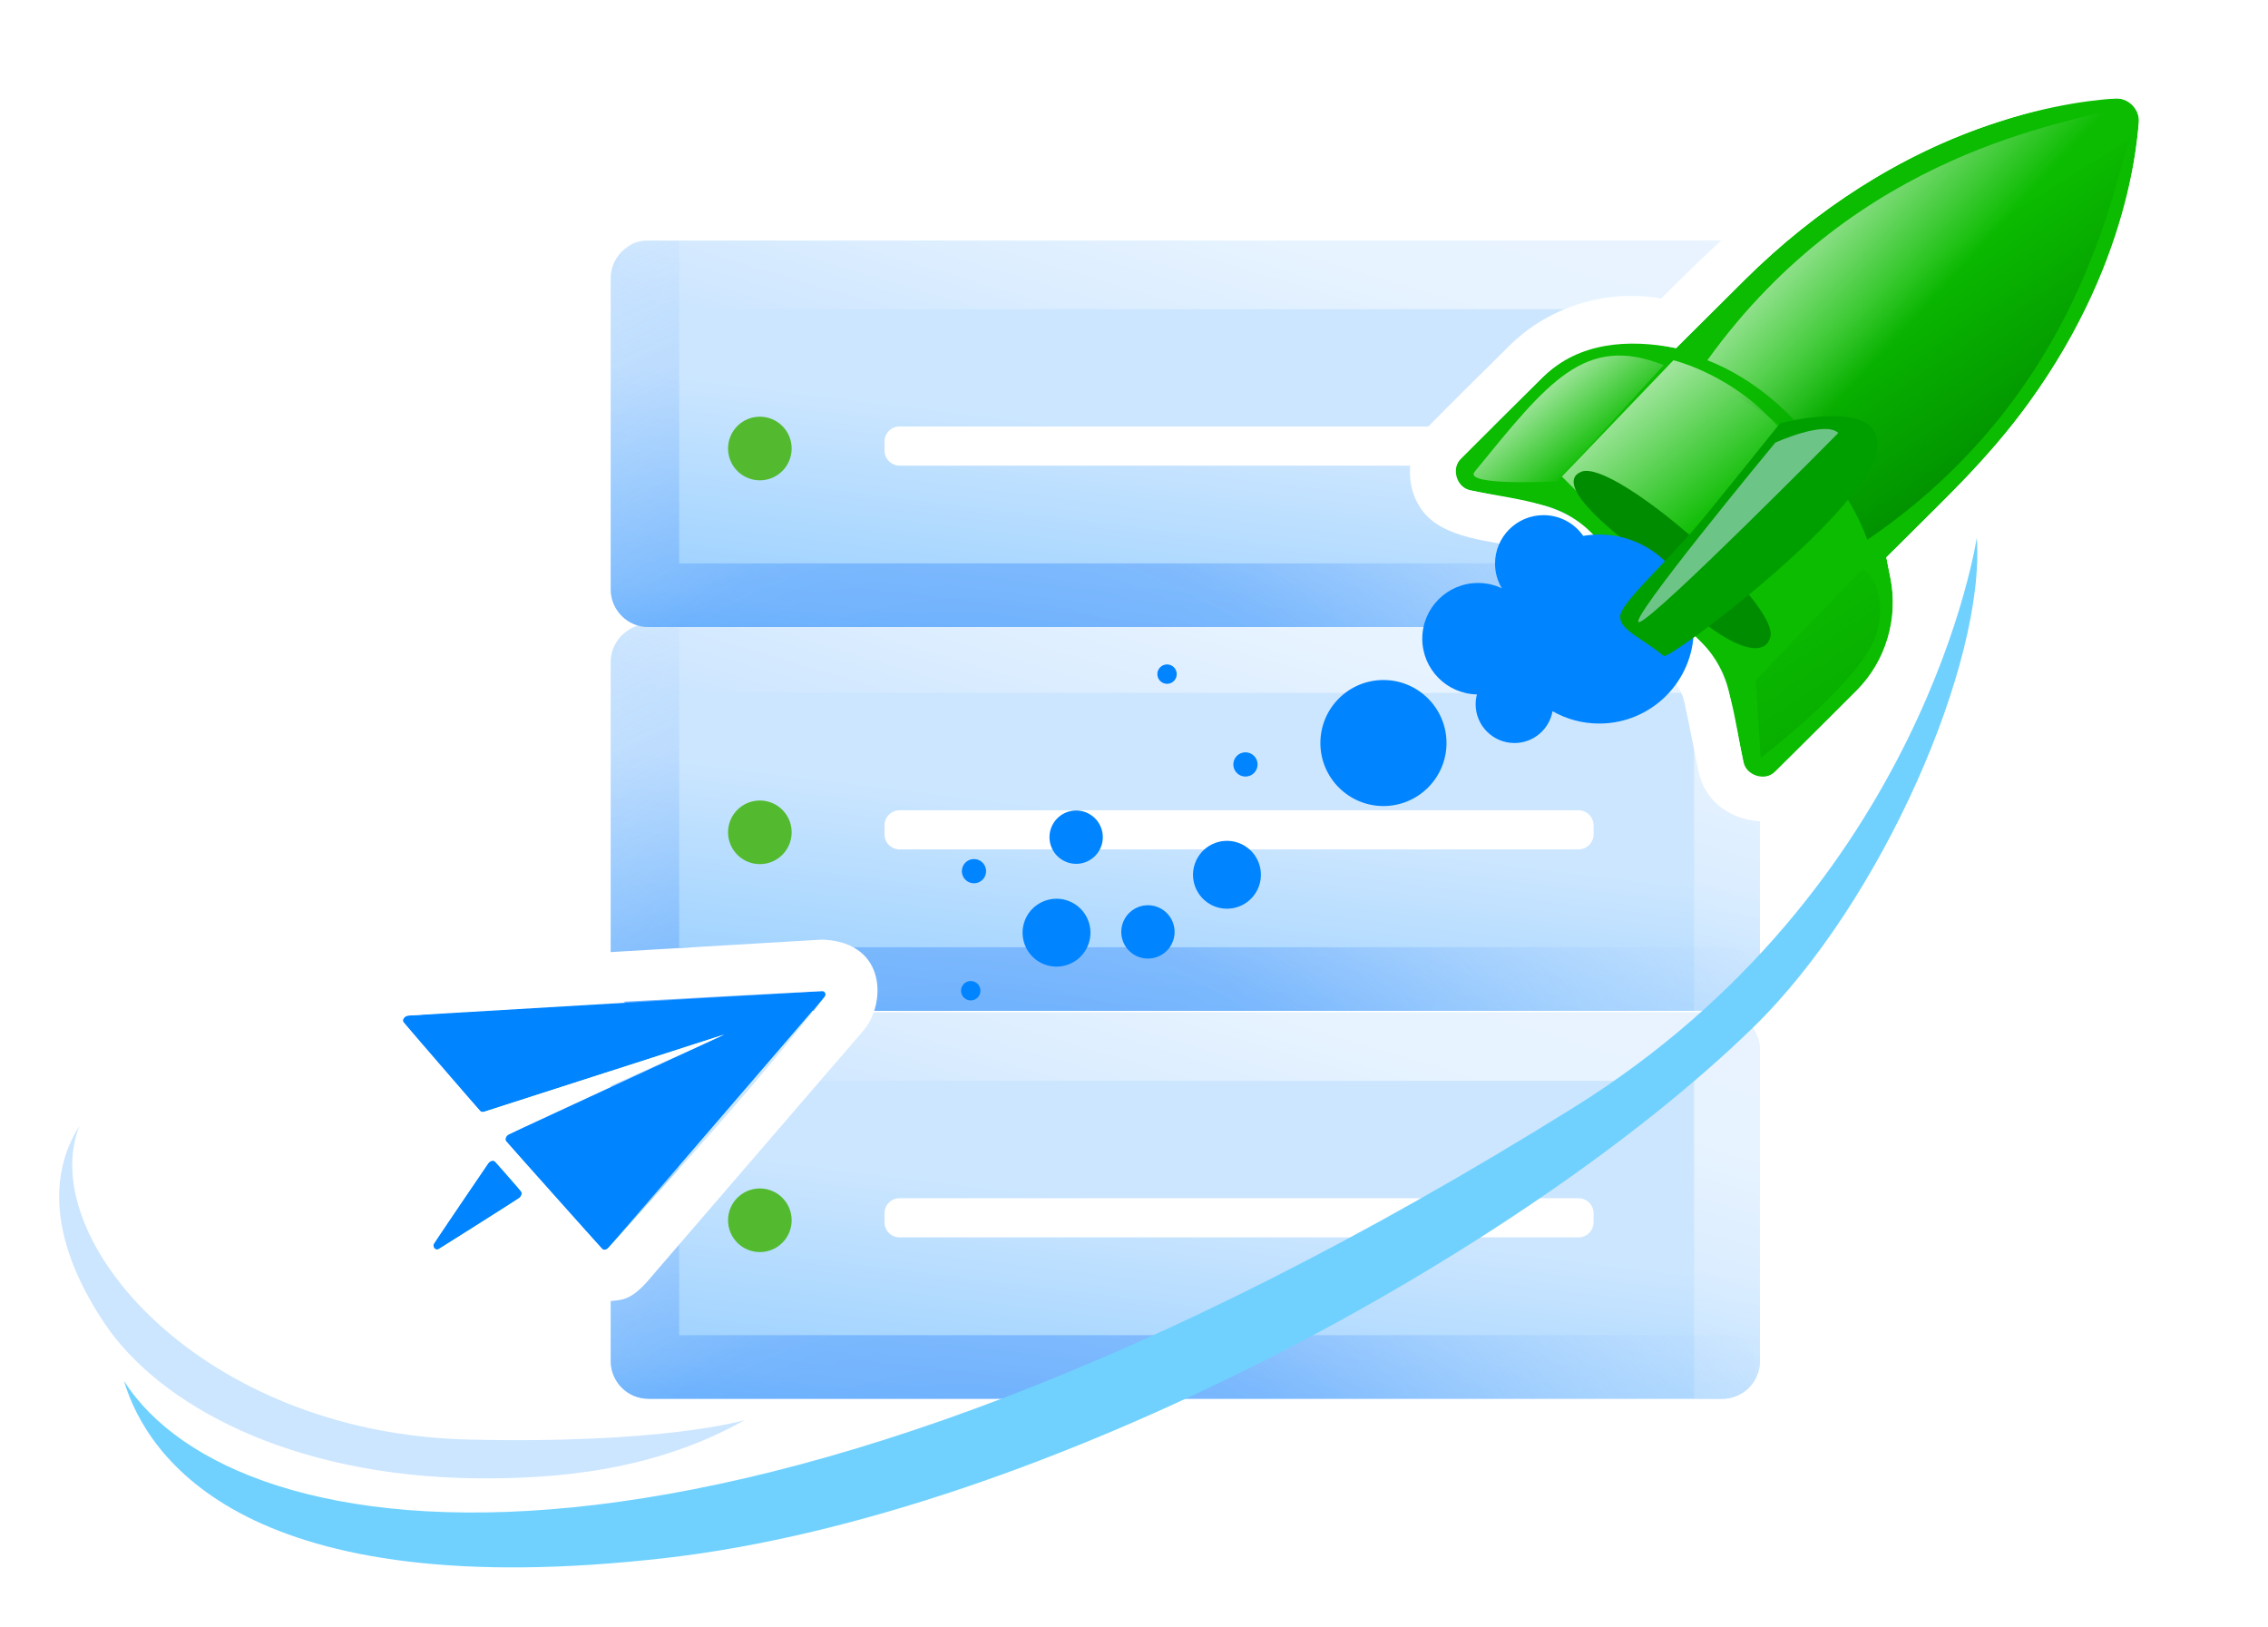 <?xml version="1.0" ?><!DOCTYPE svg  PUBLIC '-//W3C//DTD SVG 1.1//EN'  'http://www.w3.org/Graphics/SVG/1.1/DTD/svg11.dtd'><svg height="100%" style="fill-rule:evenodd;clip-rule:evenodd;stroke-linejoin:round;stroke-miterlimit:1.414;" version="1.1" viewBox="0 0 523 375" width="100%" xml:space="preserve" xmlns="http://www.w3.org/2000/svg" xmlns:serif="http://www.serif.com/" xmlns:xlink="http://www.w3.org/1999/xlink"><rect height="373.876" id="_18.-Resource-Scaling" style="fill:none;" width="522.165" x="0.587" y="0.655"/><g id="Hosing"><g id="Group-1-copy-3"><g id="Group-1-copy"><path d="M405.837,242.099c0,-4.798 -3.896,-8.693 -8.694,-8.693l-247.62,0c-4.798,0 -8.694,3.895 -8.694,8.693l0,71.692c0,4.798 3.896,8.693 8.694,8.693l247.62,0c4.798,0 8.694,-3.895 8.694,-8.693l0,-71.692Z" id="Rounded-Rectangle-1-copy-7" style="fill:url(#_Linear1);"/><path d="M390.651,322.484l0,-73.295l-242.025,0c-3.358,0 -6.085,-2.726 -6.085,-6.085l0,-3.613c0,-3.358 2.726,-6.085 6.085,-6.085l248.517,0c4.424,0 8.079,3.311 8.624,7.587l0.013,0.108l0.012,0.11l0.01,0.11l0.009,0.11l0.008,0.11l0.006,0.111l0.005,0.111l0.004,0.112l0.002,0.112l0.001,0.112l0,71.692c0,4.798 -3.896,8.693 -8.694,8.693l-6.492,0Z" id="Rounded-Rectangle-2-copy-2" style="fill:url(#_Linear2);"/><circle cx="175.222" cy="281.327" id="Ellipse-4" r="7.335" style="fill:#53ba2f;"/><clipPath id="_clip3"><ellipse cx="176.146" cy="278.977" id="Ellipse-9-copy" rx="1.766" ry="1.752"/></clipPath><g clip-path="url(#_clip3)"><use height="3.504px" transform="matrix(0.883,0,0,0.876,0,0)" width="3.532px" x="197.507" xlink:href="#_Image4" y="316.426"/></g><path d="M367.478,279.724c0,-1.919 -1.558,-3.477 -3.478,-3.477l-156.559,0c-1.919,0 -3.477,1.558 -3.477,3.477l0,2.065c0,1.919 1.558,3.477 3.477,3.477l156.559,0c1.92,0 3.478,-1.558 3.478,-3.477l0,-2.065Z" id="Rounded-Rectangle-2" style="fill:#fff;"/><path d="M149.523,233.406l7.09,0l0,74.408l241.997,0c3.359,0.001 6.086,2.727 6.086,6.086l0,3.64c0,0.205 -0.011,0.408 -0.031,0.608c-1.505,2.592 -4.311,4.336 -7.522,4.336l-247.62,0c-4.798,0 -8.694,-3.895 -8.694,-8.693l0,-71.692c0,-4.798 3.895,-8.693 8.694,-8.693Z" id="Rounded-Rectangle-2-copy-3" style="fill:url(#_Radial5);"/></g></g></g><g id="Hosing1"><g id="Group-1-copy-31"><g id="Group-1-copy1"><path d="M405.837,152.657c0,-4.798 -3.896,-8.693 -8.694,-8.693l-247.62,0c-4.798,0 -8.694,3.895 -8.694,8.693l0,71.692c0,4.798 3.896,8.693 8.694,8.693l247.62,0c4.798,0 8.694,-3.895 8.694,-8.693l0,-71.692Z" id="Rounded-Rectangle-1-copy-71" style="fill:url(#_Linear6);"/><path d="M390.651,233.042l0,-73.295l-242.025,0c-3.358,0 -6.085,-2.726 -6.085,-6.085l0,-3.613c0,-3.359 2.726,-6.085 6.085,-6.085l248.517,0c4.424,0 8.079,3.31 8.624,7.586l0.013,0.109l0.012,0.11l0.01,0.109l0.009,0.111l0.008,0.11l0.006,0.111l0.005,0.111l0.004,0.112l0.002,0.112l0.001,0.112l0,71.692c0,4.798 -3.896,8.693 -8.694,8.693l-6.492,0Z" id="Rounded-Rectangle-2-copy-21" style="fill:url(#_Linear7);"/><circle cx="175.222" cy="191.885" id="Ellipse-41" r="7.335" style="fill:#53ba2f;"/><clipPath id="_clip8"><ellipse cx="176.146" cy="189.535" id="Ellipse-9-copy1" rx="1.766" ry="1.752"/></clipPath><g clip-path="url(#_clip8)"><use height="3.504px" transform="matrix(0.883,0,0,0.876,0,0)" width="3.532px" x="197.507" xlink:href="#_Image4" y="214.336"/></g><path d="M367.478,190.282c0,-1.919 -1.558,-3.477 -3.478,-3.477l-156.559,0c-1.919,0 -3.477,1.558 -3.477,3.477l0,2.065c0,1.919 1.558,3.477 3.477,3.477l156.559,0c1.92,0 3.478,-1.558 3.478,-3.477l0,-2.065Z" id="Rounded-Rectangle-21" style="fill:#fff;"/><path d="M149.523,143.964l7.09,0l0,74.408l241.997,0c3.359,0.001 6.086,2.727 6.086,6.085l0,3.641c0,0.205 -0.011,0.408 -0.031,0.608c-1.505,2.592 -4.311,4.336 -7.522,4.336l-247.62,0c-4.798,0 -8.694,-3.895 -8.694,-8.693l0,-71.692c0,-4.798 3.895,-8.693 8.694,-8.693Z" id="Rounded-Rectangle-2-copy-31" style="fill:url(#_Radial9);"/></g></g></g><g id="Hosing2"><g id="Group-1-copy-32"><g id="Group-1-copy2"><path d="M405.837,64.174c0,-4.798 -3.896,-8.693 -8.694,-8.693l-247.62,0c-4.798,0 -8.694,3.895 -8.694,8.693l0,71.692c0,4.798 3.896,8.693 8.694,8.693l247.62,0c4.798,0 8.694,-3.895 8.694,-8.693l0,-71.692Z" id="Rounded-Rectangle-1-copy-72" style="fill:url(#_Linear10);"/><path d="M390.651,144.559l0,-73.294l-242.025,0c-3.358,0 -6.085,-2.727 -6.085,-6.086l0,-3.613c0,-3.358 2.726,-6.085 6.085,-6.085l248.517,0c4.424,0 8.079,3.311 8.624,7.587l0.013,0.109l0.012,0.109l0.01,0.11l0.009,0.11l0.008,0.11l0.006,0.111l0.005,0.111l0.004,0.112l0.002,0.112l0.001,0.112l0,71.692c0,4.798 -3.896,8.693 -8.694,8.693l-6.492,0Z" id="Rounded-Rectangle-2-copy-22" style="fill:url(#_Linear11);"/><circle cx="175.222" cy="103.402" id="Ellipse-42" r="7.335" style="fill:#53ba2f;"/><clipPath id="_clip12"><ellipse cx="176.146" cy="101.052" id="Ellipse-9-copy2" rx="1.766" ry="1.752"/></clipPath><g clip-path="url(#_clip12)"><use height="3.504px" transform="matrix(0.883,0,0,0.876,0,0)" width="3.532px" x="197.507" xlink:href="#_Image4" y="113.342"/></g><path d="M367.478,101.8c0,-1.92 -1.558,-3.478 -3.478,-3.478l-156.559,0c-1.919,0 -3.477,1.558 -3.477,3.478l0,2.064c0,1.919 1.558,3.477 3.477,3.477l156.559,0c1.92,0 3.478,-1.558 3.478,-3.477l0,-2.064Z" id="Rounded-Rectangle-22" style="fill:#fff;"/><path d="M149.523,55.481l7.09,0l0,74.408l241.997,0c3.359,0.001 6.086,2.727 6.086,6.086l0,3.64c0,0.205 -0.011,0.408 -0.031,0.609c-1.505,2.591 -4.311,4.335 -7.522,4.335l-247.62,0c-4.798,0 -8.694,-3.895 -8.694,-8.693l0,-71.692c0,-4.797 3.895,-8.693 8.694,-8.693Z" id="Rounded-Rectangle-2-copy-32" style="fill:url(#_Radial13);"/></g></g></g><g id="Group-2"><g id="Paper-plane"><path d="M140.289,287.693c-0.21,0.244 -0.487,0.405 -0.762,0.445c-0.176,0.025 -0.343,0 -0.484,-0.07c-0.08,-0.04 -0.152,-0.094 -0.212,-0.162l-22.1,-24.766c-0.19,-0.212 -0.227,-0.538 -0.103,-0.868c0.124,-0.329 0.396,-0.618 0.721,-0.768l49.719,-23.02l-55.454,17.843c-0.348,0.113 -0.68,0.046 -0.874,-0.176l-17.695,-20.477c-0.203,-0.235 -0.183,-0.608 0.049,-0.946c0.234,-0.336 0.632,-0.569 1.012,-0.593l95.479,-5.635c0.32,-0.023 0.606,0.146 0.731,0.427c0.124,0.279 0.064,0.62 -0.155,0.874l-49.872,57.892Zm-26.104,-19.878l5.942,6.797c0.181,0.207 0.231,0.517 0.133,0.842c-0.094,0.324 -0.326,0.626 -0.625,0.814l-18.396,11.663c-0.356,0.226 -0.736,0.267 -1.01,0.127c-0.077,-0.039 -0.144,-0.092 -0.2,-0.155c-0.263,-0.308 -0.23,-0.831 0.079,-1.287l12.461,-18.409c0.2,-0.296 0.507,-0.517 0.827,-0.595c0.318,-0.079 0.615,-0.005 0.789,0.203Z" id="Shape-1" style="fill:#0084ff;"/><path d="M190.167,216.646c14.349,0.897 14.09,14.737 9.053,20.811l-50.025,58.069c-3.727,4.151 -5.654,4.22 -8.901,4.451c-3.437,0.244 -6.96,-0.978 -9.489,-3.33c-0.389,-0.361 -0.424,-0.41 -0.75,-0.763l-6.941,-7.778c0,0 -15.773,9.996 -15.773,9.996c-5.605,3.312 -13.853,1.961 -17.548,-4.181c-2.524,-4.196 -2.36,-9.583 0.437,-13.87l11.196,-16.54l-17.461,-20.205c0,0 -2.15,-3.07 -2.652,-5.436c-1.497,-7.065 4.042,-14.811 11.647,-15.541c0.114,-0.011 0.228,-0.018 0.341,-0.027l95.633,-5.644c0.878,-0.045 0.941,-0.018 1.233,-0.012Zm-0.552,11.852c-31.857,1.732 -63.737,3.166 -95.545,5.64c-0.748,0.084 -1.457,0.952 -1.044,1.513c5.73,6.993 11.646,13.836 17.733,20.52c0.226,0.227 0.567,0.245 0.855,0.156l55.454,-17.843c-16.594,7.682 -33.485,14.753 -49.779,23.05c-0.131,0.071 -0.249,0.158 -0.352,0.262c-0.323,0.328 -0.551,0.909 -0.223,1.323c7.224,8.408 14.628,16.662 22.14,24.812c0.381,0.373 0.992,0.221 1.395,-0.193c17.018,-19.005 34.303,-37.837 49.952,-57.985c0.334,-0.461 0.115,-1.267 -0.586,-1.255Zm-76.015,39.084c-0.41,0.023 -0.775,0.271 -1.012,0.597c-4.239,6.113 -8.432,12.258 -12.508,18.48c-0.453,0.739 0.358,1.741 1.126,1.293c6.203,-3.841 12.453,-7.616 18.485,-11.72c0.09,-0.065 0.174,-0.137 0.249,-0.219c0.317,-0.346 0.528,-0.932 0.22,-1.361c-1.871,-2.401 -3.912,-4.669 -6.009,-6.875c-0.149,-0.143 -0.345,-0.2 -0.551,-0.195Z" style="fill:#fff;fill-rule:nonzero;"/></g><path d="M455.851,123.957c-0.008,-0.116 -11.864,80.883 -93.02,131.407c-195.248,121.554 -308.737,103.177 -334.254,62.976c5.348,17.883 28.439,51.943 125.005,40.837c87.297,-10.04 198.062,-71.049 250.684,-122.299c29.906,-29.127 53.615,-84.364 51.585,-112.921Z" id="Shape-19-copy" style="fill:#70d1ff;"/><path d="M171.683,327.409c0,0 -18.621,5.561 -63.737,4.471c-62.018,-1.498 -99.816,-46.658 -89.639,-72.269c-7.132,11.116 -6.738,26.721 5.775,45.445c12.528,18.748 42.833,35.394 86.1,35.765c18.234,0.157 40.897,-1.77 61.501,-13.412Z" id="Shape-19-copy-2" style="fill:#cce6ff;"/><path d="M224.59,226.294c1.166,0.407 1.781,1.682 1.374,2.847c-0.408,1.166 -1.683,1.781 -2.849,1.374c-1.166,-0.407 -1.781,-1.682 -1.374,-2.848c0.407,-1.165 1.683,-1.78 2.849,-1.373Zm42.152,-17.25c3.206,1.119 4.898,4.625 3.778,7.83c-1.12,3.205 -4.627,4.896 -7.834,3.776c-3.206,-1.119 -4.898,-4.625 -3.778,-7.83c1.12,-3.205 4.627,-4.896 7.834,-3.776Zm18.776,-14.756c4.081,1.425 6.234,5.887 4.809,9.966c-1.425,4.079 -5.889,6.231 -9.971,4.807c-4.081,-1.425 -6.234,-5.887 -4.808,-9.966c1.425,-4.079 5.889,-6.232 9.97,-4.807Zm-59.998,3.918c1.458,0.509 2.227,2.102 1.718,3.559c-0.509,1.457 -2.103,2.226 -3.561,1.717c-1.458,-0.509 -2.227,-2.102 -1.718,-3.559c0.51,-1.457 2.104,-2.226 3.561,-1.717Z" id="Ellipse-5" style="fill:#0084ff;"/><path d="M246.721,222.211c-3.972,1.706 -8.575,-0.129 -10.282,-4.099c-1.706,-3.97 0.13,-8.571 4.102,-10.277c3.971,-1.706 8.575,0.129 10.281,4.099c1.707,3.97 -0.129,8.571 -4.101,10.277Zm3.868,-23.558c-3.12,1.34 -6.737,-0.102 -8.078,-3.221c-1.341,-3.119 0.102,-6.734 3.222,-8.075c3.121,-1.34 6.738,0.102 8.079,3.221c1.341,3.119 -0.102,6.735 -3.223,8.075Zm37.716,-19.848c-1.419,0.609 -3.063,-0.046 -3.672,-1.464c-0.61,-1.418 0.046,-3.061 1.465,-3.671c1.418,-0.609 3.062,0.047 3.672,1.465c0.609,1.417 -0.047,3.061 -1.465,3.67Zm-18.3,-21.336c-1.135,0.487 -2.45,-0.037 -2.938,-1.171c-0.487,-1.135 0.037,-2.449 1.172,-2.937c1.135,-0.487 2.45,0.037 2.938,1.172c0.487,1.134 -0.037,2.449 -1.172,2.936Z" id="Ellipse-5-copy" style="fill:#0084ff;"/></g><g id="Rocket"><path d="M434.99,128.5l15.772,-15.693c35.171,-34.996 41.396,-71.085 42.459,-84.653c0.118,-1.466 -0.422,-2.908 -1.463,-3.96c-1.046,-1.052 -2.496,-1.593 -3.975,-1.493c-13.718,0.937 -50.302,6.836 -85.512,41.871l-15.768,15.69l-4.903,-0.973c-9.453,-1.869 -19.186,1.046 -25.962,7.789l-18.818,18.724c-1.112,1.106 -1.523,2.754 -1.056,4.26c0.467,1.52 1.736,2.659 3.288,2.976l15.853,3.23c4.449,0.91 8.544,3.098 11.766,6.304l7.023,6.988l11.745,11.687l7.019,6.983c3.222,3.206 5.429,7.281 6.34,11.72l3.244,15.764c0.32,1.546 1.464,2.808 2.99,3.271c1.523,0.46 3.172,0.058 4.284,-1.048l18.818,-18.725c6.772,-6.738 9.701,-16.424 7.828,-25.832l-0.972,-4.88Z" id="Forma-1" style="fill:#0bbc00;fill-rule:nonzero;"/><path d="M488.349,12.13c8.391,0.18 15.888,7.777 15.426,16.455c-0.604,11.363 -3.597,22.781 -7.606,33.677c-8.051,21.877 -21.579,41.681 -37.953,58.025l-11.768,11.709c0.099,0.553 0.098,0.553 0.188,1.131c1.767,12.011 -2.242,24.597 -10.836,33.353c-6.332,6.352 -12.714,12.652 -19.071,18.978c-6.971,6.807 -20.711,4.46 -24.397,-5.414c-0.235,-0.63 -0.421,-1.277 -0.576,-1.932c-1.16,-5.412 -2.162,-10.856 -3.35,-16.261c-1.198,-5.21 -6.222,-8.947 -10.415,-13.119c-6.315,-6.283 -12.548,-12.646 -18.934,-18.836c-1.682,-1.597 -3.782,-2.718 -6.042,-3.234c-9.511,-2.085 -20.295,-2.318 -25.228,-9.217c-3.978,-5.564 -3.483,-13.846 1.409,-18.951c6.342,-6.433 12.783,-12.768 19.21,-19.116c8.969,-8.721 22.123,-12.789 34.631,-10.565c15.688,-15.609 31.899,-30.813 51.309,-40.995c16.137,-8.465 33.944,-14.226 51.976,-15.599c0.65,-0.05 0.852,-0.097 2.027,-0.089Zm-0.289,10.559c-9.491,0.195 -18.892,2.662 -28.028,5.662c-21.781,7.155 -41.471,20.068 -57.761,36.221l-15.768,15.69c-10.88,-2.16 -22.38,-1.433 -30.706,6.658c-6.367,6.287 -12.741,12.568 -19.029,18.934c-2.077,2.179 -0.928,6.443 2.211,7.169c9.874,2.107 20.414,2.501 27.541,9.399c8.742,8.62 17.438,17.272 26.088,25.959c6.665,6.816 7.313,17.541 9.449,27.406c0.696,2.968 4.892,4.386 7.206,2.201c6.398,-6.255 12.711,-12.598 19.029,-18.934c6.509,-6.631 9.477,-16.407 7.67,-25.674l-0.972,-4.88c11.562,-11.504 23.481,-22.633 32.953,-35.743c13.746,-19.026 23.419,-41.467 25.278,-64.603c0.209,-2.831 -2.287,-5.485 -5.161,-5.465Z" style="fill:#fff;fill-rule:nonzero;"/><path d="M360.175,109.875l25.718,-26.824c0,0 11.476,2.751 21.246,12.295c9.769,9.544 23.805,29.831 24.6,35.765c0.795,5.935 -22.938,22.918 -26.837,23.471" id="Shape-10" style="fill:url(#_Linear14);"/><path d="M375.829,125.523c0,0 -18.657,-13.68 -11.182,-16.765c7.475,-3.085 45.482,30.13 43.61,38.001c-1.873,7.87 -18.529,-2.352 -32.428,-21.236Z" id="Shape-7" style="fill:#008c00;"/><path d="M319.021,156.773c8.025,0 14.54,6.509 14.54,14.526c0,8.017 -6.515,14.526 -14.54,14.526c-8.026,0 -14.541,-6.509 -14.541,-14.526c0,-8.017 6.515,-14.526 14.541,-14.526Zm27.31,-21.14c-1.006,-1.667 -1.576,-3.615 -1.576,-5.695c0,-6.166 5.01,-11.172 11.18,-11.172c3.792,0 7.146,1.891 9.159,4.781c1.194,-0.211 2.428,-0.318 3.687,-0.318c12.035,0 21.805,9.764 21.805,21.79c0,12.026 -9.77,21.789 -21.805,21.789c-3.913,0 -7.587,-1.033 -10.762,-2.846c-0.751,4.173 -4.405,7.337 -8.792,7.337c-4.936,0 -8.944,-4.006 -8.944,-8.94c0,-0.783 0.101,-1.543 0.302,-2.266c-6.98,-0.131 -12.607,-5.835 -12.607,-12.843c0,-7.091 5.763,-12.849 12.861,-12.849c1.965,0 3.827,0.442 5.492,1.232Z" id="Ellipse-6" style="fill:#0084ff;"/><path d="M397.929,90.065c0,0 24.16,10.977 32.681,34.373c49.538,-33.686 56.635,-82.318 60.518,-92.374" id="Shape-8-copy" style="fill:url(#_Linear15);"/><path d="M383.657,84.169l-24.6,26.824c0,0 -21.767,1.138 -19.01,-2.235c16.957,-20.741 25.363,-31.796 43.61,-24.589Z" id="Shape-9" style="fill:url(#_Linear16);"/><path d="M427.266,116.582c0,0 -10.364,-24.421 -33.546,-33.531c34.953,-48.642 83.771,-54.495 93.928,-58.119" id="Shape-8" style="fill:url(#_Linear17);"/><path d="M410.493,97.581c0,0 23.665,-6.243 22.364,5.588c-1.596,14.518 -47.942,49.088 -49.2,48.06c-5.12,-4.179 -9.945,-5.908 -10.064,-8.941c-0.119,-3.033 9.272,-11.174 17.891,-21.236c3.116,-3.637 19.009,-23.471 19.009,-23.471Z" id="Shape-6" style="fill:#009f00;"/><path d="M423.911,99.816c0,0 -42.06,42.548 -45.845,43.59c-3.786,1.042 31.309,-41.354 31.309,-41.354c0,0 11.421,-5.21 14.536,-2.236Z" id="Shape-11" style="fill:#cce6ff;fill-opacity:0.529;"/><path d="M429.502,131.111l-24.6,25.707l1.118,17.883c0,0 24.117,-18.349 26.837,-29.06c2.72,-10.711 -3.355,-14.53 -3.355,-14.53Z" id="Shape-12" style="fill:url(#_Linear18);"/></g><defs><linearGradient gradientTransform="matrix(-12.976,104.611,-104.611,-12.976,306.814,282.716)" gradientUnits="userSpaceOnUse" id="_Linear1" x1="0" x2="1" y1="0" y2="0"><stop offset="0" style="stop-color:#cce6ff;stop-opacity:1"/><stop offset="0.47" style="stop-color:#9cd1ff;stop-opacity:1"/><stop offset="1" style="stop-color:#1d98ff;stop-opacity:1"/></linearGradient><linearGradient gradientTransform="matrix(39.109,-129.814,129.814,39.109,276.801,284.749)" gradientUnits="userSpaceOnUse" id="_Linear2" x1="0" x2="1" y1="0" y2="0"><stop offset="0" style="stop-color:#cce6ff;stop-opacity:0.62"/><stop offset="0.18" style="stop-color:#e2f1ff;stop-opacity:0.62"/><stop offset="0.39" style="stop-color:#f6fbff;stop-opacity:0.62"/><stop offset="1" style="stop-color:#fff;stop-opacity:0.62"/></linearGradient><radialGradient cx="0" cy="0" gradientTransform="matrix(229.685,0,0,229.685,223.605,420.518)" gradientUnits="userSpaceOnUse" id="_Radial5" r="1"><stop offset="0" style="stop-color:#2884fb;stop-opacity:0.639"/><stop offset="0.52" style="stop-color:#4f9afb;stop-opacity:0.489"/><stop offset="1" style="stop-color:#d0e4fc;stop-opacity:0"/></radialGradient><linearGradient gradientTransform="matrix(-12.976,104.611,-104.611,-12.976,306.814,193.274)" gradientUnits="userSpaceOnUse" id="_Linear6" x1="0" x2="1" y1="0" y2="0"><stop offset="0" style="stop-color:#cce6ff;stop-opacity:1"/><stop offset="0.47" style="stop-color:#9cd1ff;stop-opacity:1"/><stop offset="1" style="stop-color:#1d98ff;stop-opacity:1"/></linearGradient><linearGradient gradientTransform="matrix(39.109,-129.814,129.814,39.109,276.801,195.307)" gradientUnits="userSpaceOnUse" id="_Linear7" x1="0" x2="1" y1="0" y2="0"><stop offset="0" style="stop-color:#cce6ff;stop-opacity:0.62"/><stop offset="0.18" style="stop-color:#e2f1ff;stop-opacity:0.62"/><stop offset="0.39" style="stop-color:#f6fbff;stop-opacity:0.62"/><stop offset="1" style="stop-color:#fff;stop-opacity:0.62"/></linearGradient><radialGradient cx="0" cy="0" gradientTransform="matrix(229.685,0,0,229.685,223.605,331.076)" gradientUnits="userSpaceOnUse" id="_Radial9" r="1"><stop offset="0" style="stop-color:#2884fb;stop-opacity:0.639"/><stop offset="0.52" style="stop-color:#4f9afb;stop-opacity:0.489"/><stop offset="1" style="stop-color:#d0e4fc;stop-opacity:0"/></radialGradient><linearGradient gradientTransform="matrix(-12.976,104.611,-104.611,-12.976,306.814,104.791)" gradientUnits="userSpaceOnUse" id="_Linear10" x1="0" x2="1" y1="0" y2="0"><stop offset="0" style="stop-color:#cce6ff;stop-opacity:1"/><stop offset="0.47" style="stop-color:#9cd1ff;stop-opacity:1"/><stop offset="1" style="stop-color:#1d98ff;stop-opacity:1"/></linearGradient><linearGradient gradientTransform="matrix(39.109,-129.814,129.814,39.109,276.801,106.824)" gradientUnits="userSpaceOnUse" id="_Linear11" x1="0" x2="1" y1="0" y2="0"><stop offset="0" style="stop-color:#cce6ff;stop-opacity:0.62"/><stop offset="0.18" style="stop-color:#e2f1ff;stop-opacity:0.62"/><stop offset="0.39" style="stop-color:#f6fbff;stop-opacity:0.62"/><stop offset="1" style="stop-color:#fff;stop-opacity:0.62"/></linearGradient><radialGradient cx="0" cy="0" gradientTransform="matrix(229.685,0,0,229.685,223.605,242.593)" gradientUnits="userSpaceOnUse" id="_Radial13" r="1"><stop offset="0" style="stop-color:#2884fb;stop-opacity:0.639"/><stop offset="0.52" style="stop-color:#4f9afb;stop-opacity:0.489"/><stop offset="1" style="stop-color:#d0e4fc;stop-opacity:0"/></radialGradient><linearGradient gradientTransform="matrix(34.72,42.714,-42.714,34.72,357.879,79.29)" gradientUnits="userSpaceOnUse" id="_Linear14" x1="0" x2="1" y1="0" y2="0"><stop offset="0" style="stop-color:#fff;stop-opacity:1"/><stop offset="1" style="stop-color:#fff;stop-opacity:0"/></linearGradient><linearGradient gradientTransform="matrix(-28.32,-42.007,42.007,-28.32,461.877,109.923)" gradientUnits="userSpaceOnUse" id="_Linear15" x1="0" x2="1" y1="0" y2="0"><stop offset="0" style="stop-color:#008e00;stop-opacity:1"/><stop offset="1" style="stop-color:#008e00;stop-opacity:0"/></linearGradient><linearGradient gradientTransform="matrix(20.632,24.643,-24.643,20.632,346.387,81.123)" gradientUnits="userSpaceOnUse" id="_Linear16" x1="0" x2="1" y1="0" y2="0"><stop offset="0" style="stop-color:#fff;stop-opacity:1"/><stop offset="1" style="stop-color:#fff;stop-opacity:0"/></linearGradient><linearGradient gradientTransform="matrix(40.307,37.304,-37.304,40.307,401.406,36.123)" gradientUnits="userSpaceOnUse" id="_Linear17" x1="0" x2="1" y1="0" y2="0"><stop offset="0" style="stop-color:#fff;stop-opacity:1"/><stop offset="1" style="stop-color:#fff;stop-opacity:0"/></linearGradient><linearGradient gradientTransform="matrix(-21.79,-33.406,33.406,-21.79,434.647,163.192)" gradientUnits="userSpaceOnUse" id="_Linear18" x1="0" x2="1" y1="0" y2="0"><stop offset="0" style="stop-color:#008c00;stop-opacity:0.329"/><stop offset="1" style="stop-color:#008c00;stop-opacity:0"/></linearGradient></defs></svg>